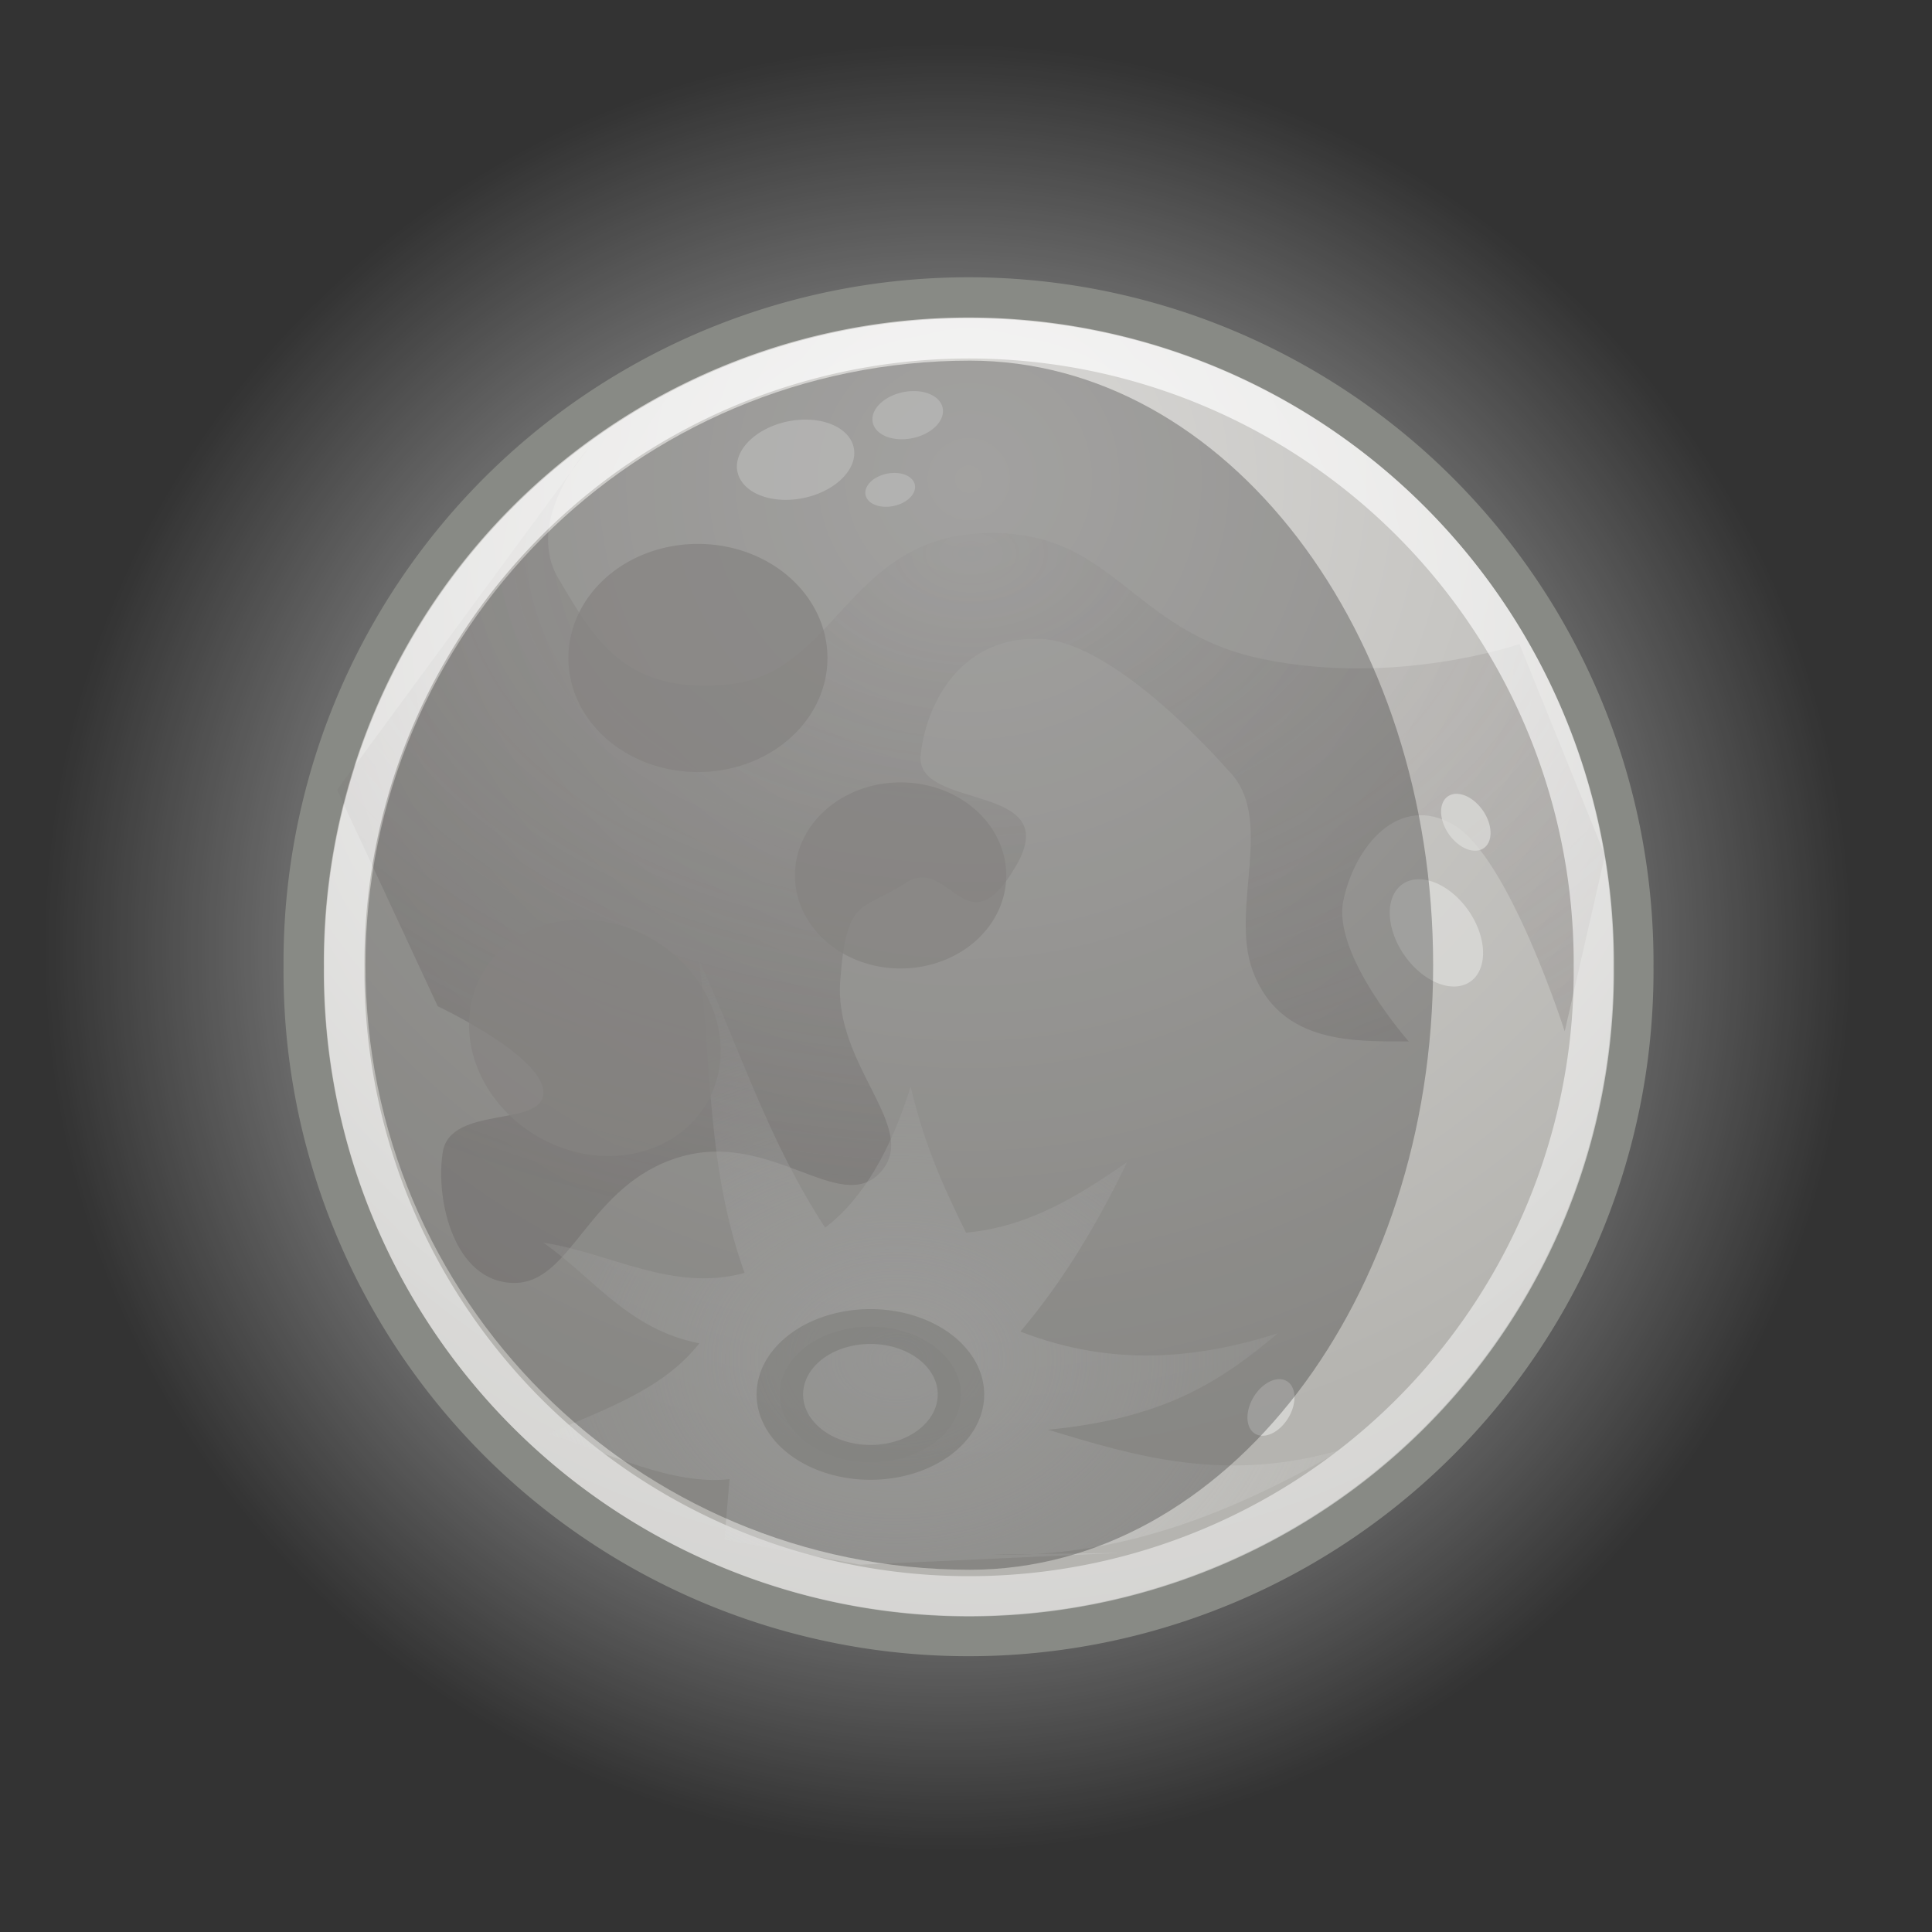 <?xml version="1.0" encoding="UTF-8" standalone="no"?>
<!-- Created with Inkscape (http://www.inkscape.org/) -->
<svg id="svg1306" xmlns:rdf="http://www.w3.org/1999/02/22-rdf-syntax-ns#" xmlns="http://www.w3.org/2000/svg" height="48px" width="48px" xmlns:cc="http://web.resource.org/cc/" xmlns:xlink="http://www.w3.org/1999/xlink" xmlns:dc="http://purl.org/dc/elements/1.1/">
 <rect width="100%" height="100%" fill="#333333" stroke="none"/>
 <defs id="defs1308">
  <radialGradient id="radialGradient5144" gradientUnits="userSpaceOnUse" cy="11.012" cx="23.071" gradientTransform="matrix(3.373 -2.7442e-17 2.7441e-17 3.373 -54.749 -26.131)" r="22.856">
   <stop id="stop5140" stop-color="#fff" offset="0"/>
   <stop id="stop5142" stop-color="#fff" stop-opacity="0" offset="1"/>
  </radialGradient>
  <radialGradient id="radialGradient5160" gradientUnits="userSpaceOnUse" cy="6.893" cx="23.071" gradientTransform="matrix(1.441 4.1743e-16 -4.1742e-16 1.441 -10.166 -3.037)" r="22.813">
   <stop id="stop5156" stop-color="#d9d8d6" offset="0"/>
   <stop id="stop5158" stop-color="#b5b4b0" offset="1"/>
  </radialGradient>
  <radialGradient id="radialGradient5170" gradientUnits="userSpaceOnUse" cy="23.428" cx="23.688" r="22.451">
   <stop id="stop5166" stop-color="#fff" offset="0"/>
   <stop id="stop5168" stop-color="#fff" stop-opacity="0" offset="1"/>
  </radialGradient>
  <radialGradient id="radialGradient5197" gradientUnits="userSpaceOnUse" cy="34.537" cx="22.288" gradientTransform="matrix(1.498 2.6197e-16 -1.9772e-16 1.131 -11.103 -5.289)" r="9.938">
   <stop id="stop5193" stop-color="#dadad9" offset="0"/>
   <stop id="stop5195" stop-color="#dadad9" stop-opacity="0" offset="1"/>
  </radialGradient>
  <radialGradient id="radialGradient5205" gradientUnits="userSpaceOnUse" cy="9.735" cx="24.125" gradientTransform="matrix(1.652 3.9356e-16 -2.5925e-16 1.088 -15.73 3.156)" r="15.75">
   <stop id="stop5201" stop-color="#7e7878" stop-opacity=".097" offset="0"/>
   <stop id="stop5203" stop-color="#7e7878" offset="1"/>
  </radialGradient>
 </defs>
 <g id="layer1">
  <path id="path5162" style="color:black;" marker-end="none" d="m46.139 23.428a22.451 22.451 0 1 1 -44.902 0 22.451 22.451 0 1 1 44.902 0z" fill-rule="evenodd" marker-start="none" transform="translate(-.146 .104)" marker-mid="none" fill="url(#radialGradient5170)"/>
  <path id="path1314" stroke-linejoin="round" marker-mid="none" style="color:black;" marker-end="none" d="m45.214 23.143a22.143 22.143 0 1 1 -44.285 0 22.143 22.143 0 1 1 44.285 0z" fill-rule="evenodd" marker-start="none" transform="matrix(.746 0 0 .746 6.851 6.754)" stroke-dashoffset="0" stroke="#888a85" stroke-linecap="butt" stroke-miterlimit="4" stroke-dasharray="none" stroke-width="1.34" fill="url(#radialGradient5160)"/>
  <path id="path5152" opacity=".331" style="color:black;" marker-end="none" d="m10.875 25s2.594 1.219 2.625 2.125-2.312 0.313-2.5 1.5 0.281 3.219 1.75 3.25 1.844-2.437 4.125-3.125 4 1.469 5 0.375-1.156-2.625-1-4.75 0.531-1.719 1.625-2.437c1.094-0.719 1.503 1.722 2.75-0.438 1.205-2.087-2.531-1.344-2.375-2.75s1.094-2.969 3-2.875 4.625 3.25 4.625 3.25c1.211 1.165 0.039 3.426 0.625 5 0.689 1.848 2.583 1.742 3.875 1.75 0 0-1.906-2.156-1.625-3.5s1.375-2.687 2.75-1.875 2.75 5.125 2.75 5.125l1-4.375-2.125-5.25s-3.031 1.062-6.375 0.375-3.687-3.281-7-3.125-3.625 3.469-6.25 3.75-3.375-1.156-4.25-2.625 0.75-3.25 0.75-3.25l-6.25 8.5 2.5 5.375z" fill-rule="evenodd" marker-start="none" marker-mid="none" fill="url(#radialGradient5205)"/>
  <path id="path2044" opacity=".809" stroke-linejoin="round" style="color:black;" marker-end="none" d="m45.214 23.143a22.143 22.143 0 1 1 -44.285 0 22.143 22.143 0 1 1 44.285 0z" marker-start="none" transform="matrix(.701 0 0 .701 7.903 7.81)" marker-mid="none" stroke-dashoffset="0" stroke="url(#radialGradient5144)" stroke-linecap="butt" stroke-miterlimit="4" stroke-dasharray="none" stroke-width="1.427" fill="none"/>
  <path id="path5150" opacity=".646" style="color:black;" marker-end="none" d="m22.625 27c0.382 1.589 0.878 2.612 1.375 3.625 1.555-0.141 2.793-0.913 4-1.75-0.723 1.509-1.572 2.934-2.648 4.207 2.266 0.881 4.367 0.688 6.398 0.043-1.425 1.193-2.807 2.115-5.713 2.396 2.098 0.634 4.423 1.362 7.338 0.479-2.677 1.546-5.488 2.717-8.75 2.625l3.229-0.045-6.479 0.295-3.375-0.625 0.125-1.5c-1.411 0.157-2.98-0.631-4.5-1.125 1.365-0.606 2.833-1.084 3.75-2.25-1.775-0.35-2.622-1.628-3.875-2.5 1.667 0.25 3.21 1.241 5 0.75-0.935-2.583-0.823-5.167-1.125-7.75 1.021 2.208 1.686 4.417 3.125 6.625 0.96-0.726 1.636-1.95 2.125-3.5z" fill-rule="evenodd" marker-start="none" marker-mid="none" fill="url(#radialGradient5197)"/>
  <path id="path4263" opacity=".331" stroke-linejoin="round" style="color:black;" marker-end="none" d="m23.875 34.5a2.25 2.25 0 1 1 -4.5 0 2.25 2.25 0 1 1 4.5 0z" fill-rule="evenodd" marker-start="none" transform="matrix(1 0 0 .75 0 8.77)" marker-mid="none" stroke-dashoffset="0" stroke="#888984" stroke-linecap="round" stroke-miterlimit="4" stroke-dasharray="none" stroke-width="1.155" fill="#bbbbb8"/>
  <path id="path5207" opacity=".719" style="color:black;" marker-end="none" d="m25 21.75a2.625 2.312 0 1 1 -5.25 0 2.625 2.312 0 1 1 5.25 0z" fill-rule="evenodd" marker-start="none" marker-mid="none" fill="#b2afad"/>
  <path id="path5209" opacity=".719" style="color:black;" marker-end="none" d="m25 21.75a2.625 2.312 0 1 1 -5.25 0 2.625 2.312 0 1 1 5.25 0z" fill-rule="evenodd" marker-start="none" transform="matrix(1.226 0 0 1.226 -10.092 -10.318)" marker-mid="none" fill="#b2afad"/>
  <path id="path5211" opacity=".719" style="color:black;" marker-end="none" d="m25 21.75a2.625 2.312 0 1 1 -5.25 0 2.625 2.312 0 1 1 5.25 0z" fill-rule="evenodd" marker-start="none" transform="matrix(1.06 .616 -.616 1.06 4.46 -11.054)" marker-mid="none" fill="#b2afad"/>
  <path id="path5213" opacity=".719" style="color:black;" marker-end="none" d="m25 21.75a2.625 2.312 0 1 1 -5.25 0 2.625 2.312 0 1 1 5.25 0z" fill-rule="evenodd" marker-start="none" transform="matrix(.398 .375 -.217 .388 31.502 6.348)" marker-mid="none" fill="#dfdedc"/>
  <path id="path5215" opacity=".719" style="color:black;" marker-end="none" d="m25 21.75a2.625 2.312 0 1 1 -5.25 0 2.625 2.312 0 1 1 5.25 0z" fill-rule="evenodd" marker-start="none" transform="matrix(-.094 .267 -.229 -.022 38.661 29.472)" marker-mid="none" fill="#dfdedc"/>
  <path id="path5217" opacity=".719" style="color:black;" marker-end="none" d="m25 21.75a2.625 2.312 0 1 1 -5.25 0 2.625 2.312 0 1 1 5.25 0z" fill-rule="evenodd" marker-start="none" transform="matrix(.211 .199 -.115 .206 34.198 11.496)" marker-mid="none" fill="#dfdedc"/>
  <path id="path5219" opacity=".719" style="color:black;" marker-end="none" d="m25 21.75a2.625 2.312 0 1 1 -5.25 0 2.625 2.312 0 1 1 5.25 0z" fill-rule="evenodd" marker-start="none" transform="matrix(.502 -.218 .27 .353 2.662 8.622)" marker-mid="none" fill="#f7f7f6"/>
  <path id="path5221" opacity=".719" style="color:black;" marker-end="none" d="m25 21.75a2.625 2.312 0 1 1 -5.25 0 2.625 2.312 0 1 1 5.25 0z" fill-rule="evenodd" marker-start="none" transform="matrix(.302 -.131 .162 .212 12.271 8.635)" marker-mid="none" fill="#f7f7f6"/>
  <path id="path5223" opacity=".719" style="color:black;" marker-end="none" d="m25 21.75a2.625 2.312 0 1 1 -5.25 0 2.625 2.312 0 1 1 5.25 0z" fill-rule="evenodd" marker-start="none" transform="matrix(.213 -.092 .114 .149 14.871 10.988)" marker-mid="none" fill="#f7f7f6"/>
  <path id="shadow" opacity=".25" d="m24.1 39c-8.295 0-15.02-6.725-15.02-15.02s6.725-15.02 15.02-15.02c6.355 0 11.506 6.725 11.506 15.02s-5.151 15.02-11.506 15.02z" stroke-miterlimit="4" stroke-width="0" fill="#000"/>
 </g>
</svg>
